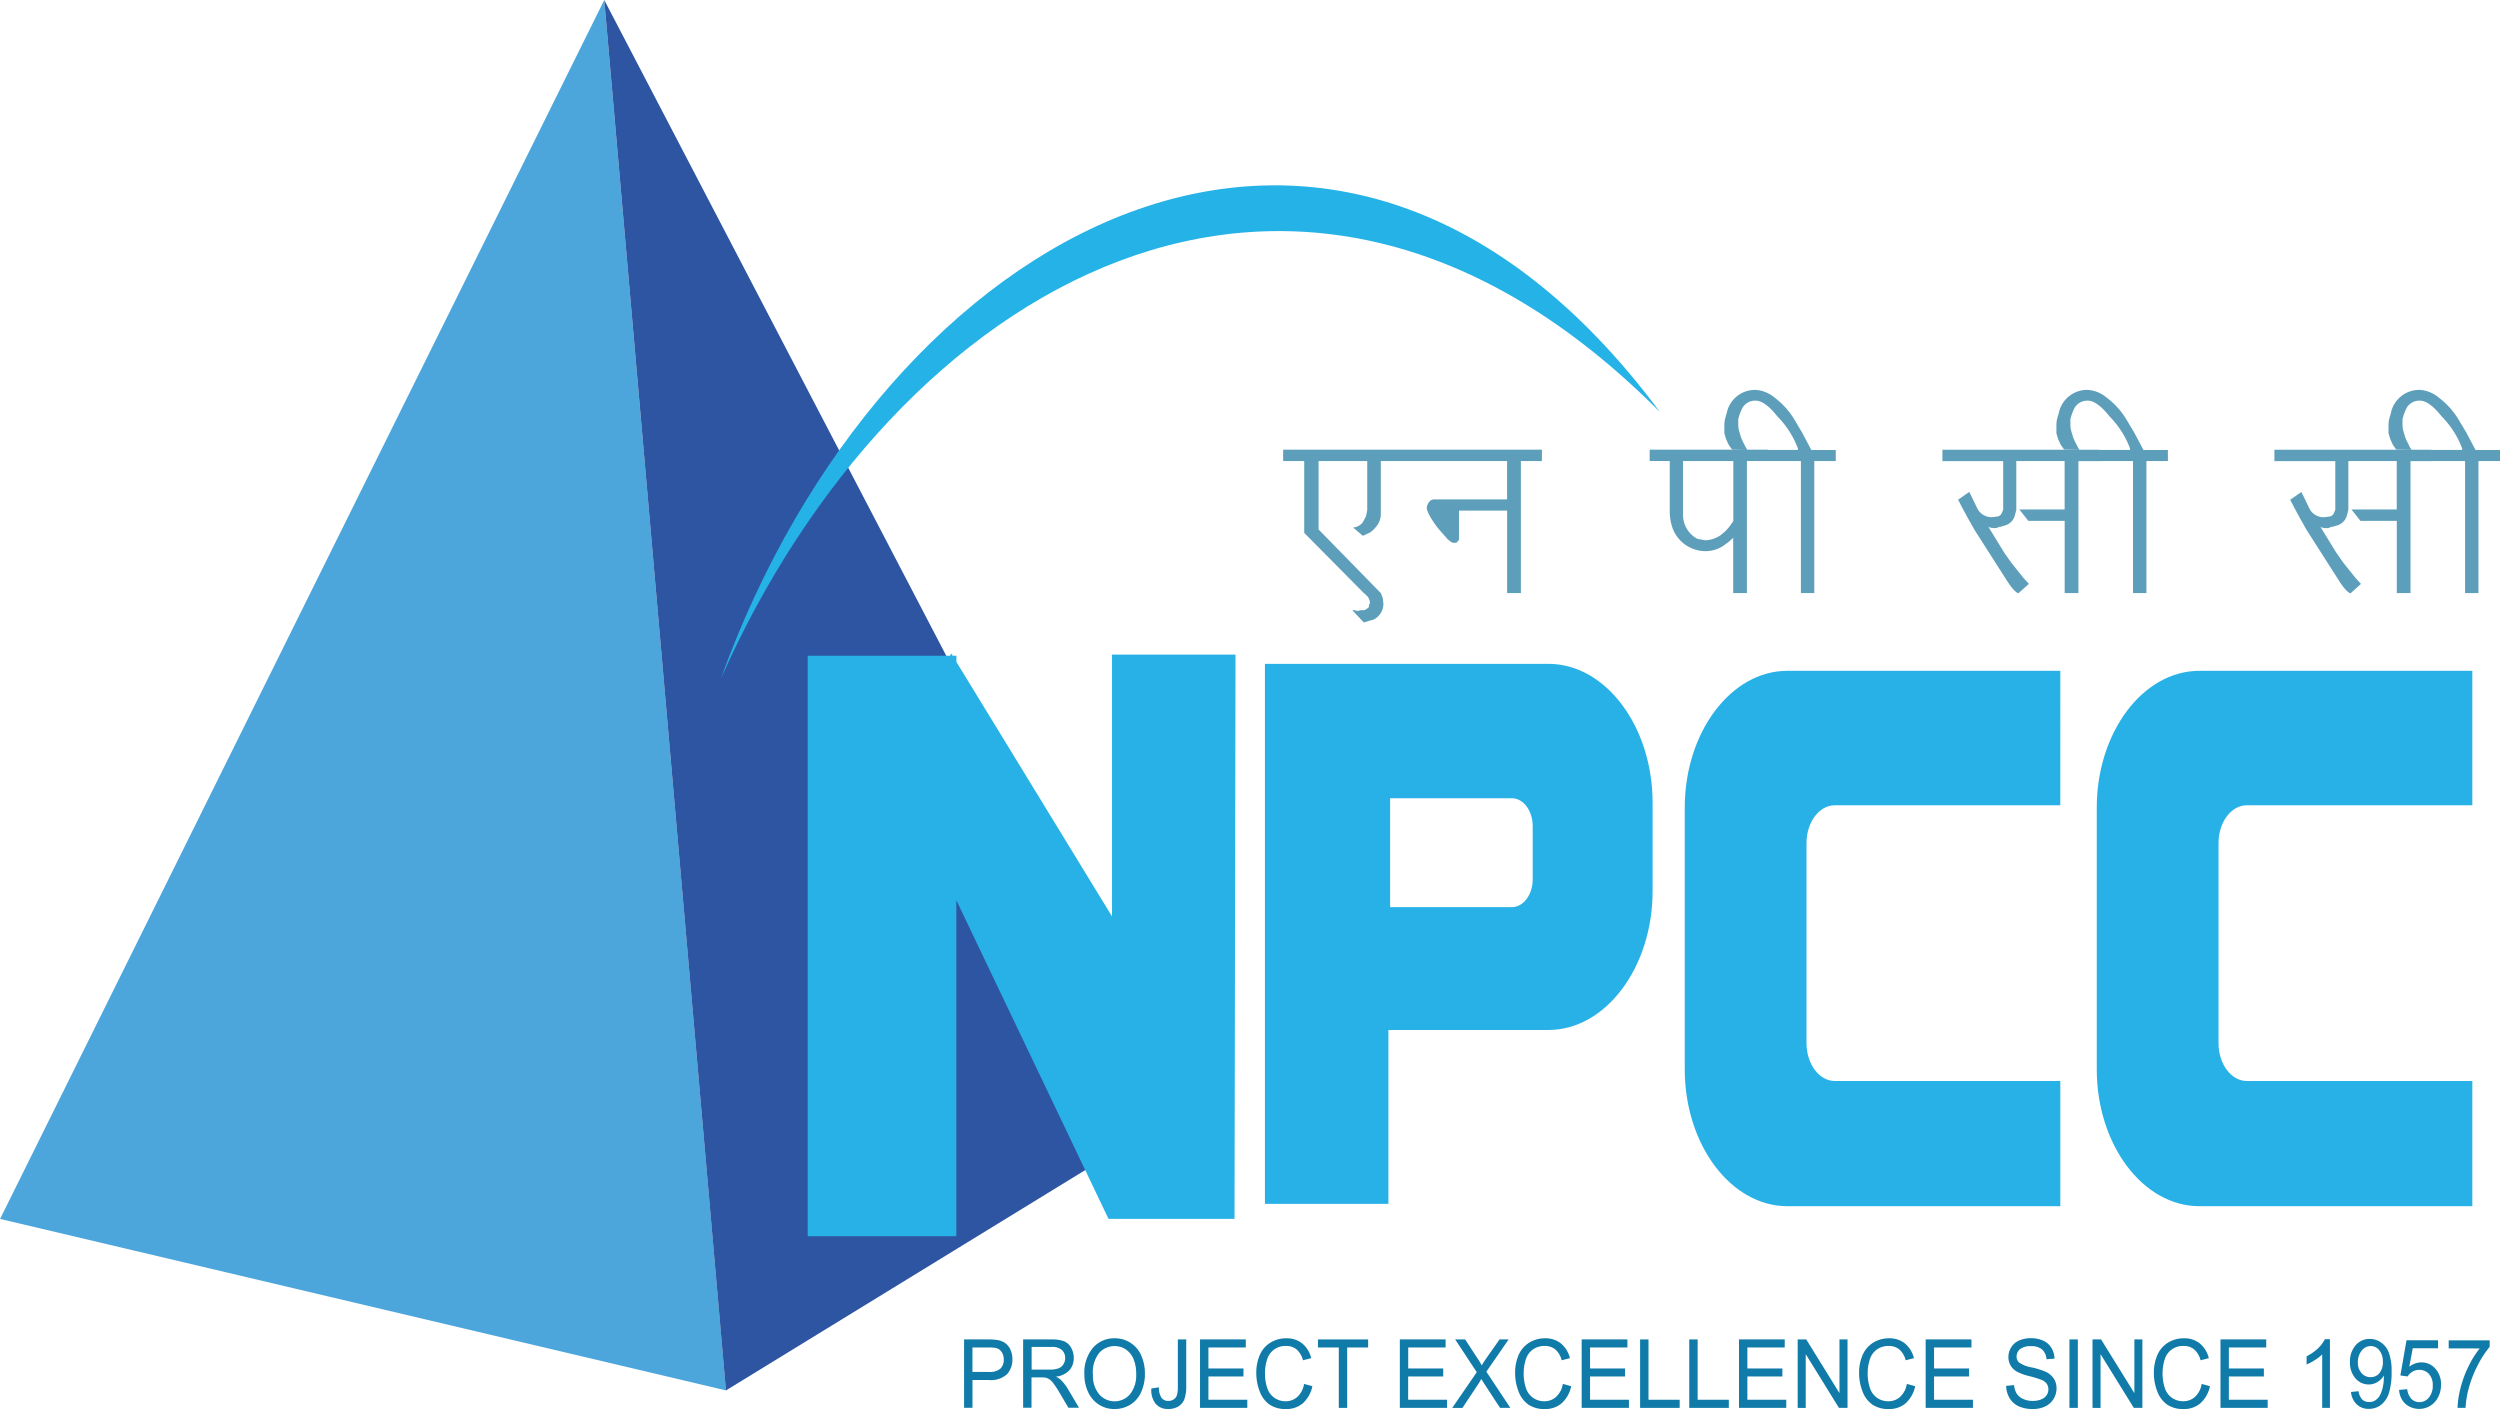 <svg xmlns="http://www.w3.org/2000/svg" xmlns:xlink="http://www.w3.org/1999/xlink" width="145.777" height="82.166" viewBox="0 0 145.777 82.166">
  <defs>
    <clipPath id="clip-path">
      <path id="Path_19700" data-name="Path 19700" d="M115.95,62.116h0c10.133-22.888,33.557-36.905,54.764-15.566C151.83,21.114,125.446,35.743,115.95,62.116Z" transform="translate(-115.95 -33.334)"/>
    </clipPath>
    <linearGradient id="linear-gradient" x1="-0.69" y1="2.492" x2="-0.689" y2="2.492" gradientUnits="objectBoundingBox">
      <stop offset="0" stop-color="#5e9eb9"/>
      <stop offset="1" stop-color="#25b2e7"/>
    </linearGradient>
  </defs>
  <g id="npcc_LOGO" data-name="npcc LOGO" transform="translate(-2.47 -4.15)">
    <path id="Path_19697" data-name="Path 19697" d="M37.705,4.15l7.1,81.077-42.331-10L37.705,4.15" fill="#4ca6dc" fill-rule="evenodd"/>
    <path id="Path_19698" data-name="Path 19698" d="M97.61,4.15l33.757,64.726L104.706,85.227Z" transform="translate(-59.905)" fill="#2e55a2" fill-rule="evenodd"/>
    <g id="Group_44771" data-name="Group 44771" transform="translate(44.497 14.958)">
      <g id="Group_44770" data-name="Group 44770" clip-path="url(#clip-path)">
        <path id="Path_19699" data-name="Path 19699" d="M96.577-57.64,63.29-6.935,116.854,28.23l33.287-50.7L96.577-57.64" transform="translate(-82.793 23.948)" fill="url(#linear-gradient)"/>
      </g>
    </g>
    <path id="Path_19701" data-name="Path 19701" d="M354.5,109.77H338.581c-3.289,0-5.981,3.589-5.981,7.974v15.27c0,4.385,2.692,7.974,5.981,7.974H354.5v-7.3H341.348c-.907,0-1.648-.989-1.648-2.2V119.81c0-1.211.741-2.2,1.648-2.2H354.5Z" transform="translate(-207.866 -66.504)" fill="#28b1e6" fill-rule="evenodd"/>
    <path id="Path_19702" data-name="Path 19702" d="M289.629,109.77H273.711c-3.289,0-5.981,3.589-5.981,7.974v15.27c0,4.385,2.692,7.974,5.981,7.974h15.918v-7.3H276.478c-.907,0-1.648-.989-1.648-2.2V119.81c0-1.211.741-2.2,1.648-2.2h13.151Z" transform="translate(-167.021 -66.504)" fill="#28b1e6" fill-rule="evenodd"/>
    <path id="Path_19703" data-name="Path 19703" d="M208.93,116.507h7.1c.67,0,1.215.73,1.215,1.622v3.107c0,.893-.548,1.622-1.215,1.622h-7.1Zm-7.3-7.837h16.525c3.344,0,6.081,3.648,6.081,8.107v5.137c0,4.459-2.737,8.107-6.081,8.107H208.83v10.137h-7.2V108.67Z" transform="translate(-125.401 -65.811)" fill="#28b1e6" fill-rule="evenodd"/>
    <path id="Path_19704" data-name="Path 19704" d="M129.64,107.163h8.3l.067-.133.085.133h.219v.363l9.074,14.84V107.1h7.2L154.528,140H147.18l-8.874-18.581v19.592H129.64Z" transform="translate(-80.072 -64.778)" fill="#28b1e6" fill-rule="evenodd"/>
    <path id="Path_19705" data-name="Path 19705" d="M274.2,69.688v7.7h-.781v-7.7h-2.485V69.04h2.307l.015-.067a5.3,5.3,0,0,0-1.207-1.892c-.481-.607-.907-.915-1.267-.915a.86.86,0,0,0-.756.4,2.885,2.885,0,0,0-.256.681v.307a1.431,1.431,0,0,0,.052.389q.05.178.089.3a1.822,1.822,0,0,0,.081.218l.2.4.1.163-.893-.015-.185-.259-.152-.326-.107-.356V67.71a2.75,2.75,0,0,1,.015-.356,3.812,3.812,0,0,1,.118-.437,1.68,1.68,0,0,1,1.667-1.378,1.871,1.871,0,0,1,1.111.437,4.454,4.454,0,0,1,1.185,1.315l.437.73.541,1.022h1.426v.648H274.2Zm-3.963,0v7.7h-.8V73.177h-2.118l-.526-.667h2.641V69.688h-2.822v2.848l-.093.356a.831.831,0,0,1-.5.53l-.322.1a.225.225,0,0,0-.181.056l-.152.026-.17-.015a.446.446,0,0,1-.211-.067l.933,1.522.4.567.718.9.315.341-.615.552c-.181-.067-.418-.341-.722-.826l-1.833-2.87-.418-.744-.27-.5-.27-.518.652-.456.441.907a.927.927,0,0,0,.9.567l.337-.044a.365.365,0,0,0,.2-.156l.1-.233V69.692H262.3v-.663h9.155v.663h-1.222Zm-15.4,0v7.7h-.781v-7.7h-2.181V69.04h2l.015-.067a5.3,5.3,0,0,0-1.207-1.892c-.481-.607-.907-.915-1.267-.915a.86.86,0,0,0-.756.4,2.881,2.881,0,0,0-.256.681v.307a1.431,1.431,0,0,0,.052.389c.033.119.067.219.089.3a1.825,1.825,0,0,0,.081.218l.2.4.1.163-.893-.015-.185-.259-.152-.326-.107-.356V67.71a2.756,2.756,0,0,1,.015-.356,3.82,3.82,0,0,1,.119-.437,1.68,1.68,0,0,1,1.667-1.378,1.871,1.871,0,0,1,1.111.437,4.454,4.454,0,0,1,1.185,1.315l.437.73.541,1.022h1.426v.648h-1.255Zm-3.966,0v7.7h-.8V73.177h-2.118l-.526-.667h2.641V69.688H247.25v2.848l-.093.356a.831.831,0,0,1-.5.53l-.322.1a.225.225,0,0,0-.181.056L246,73.6l-.17-.015a.446.446,0,0,1-.211-.067l.933,1.522.4.567.718.9.315.341-.615.552c-.181-.067-.419-.341-.722-.826l-1.833-2.87-.419-.744-.27-.5-.27-.518.652-.456.441.907a.927.927,0,0,0,.9.567l.337-.044a.365.365,0,0,0,.2-.156l.1-.233V69.692h-3.544v-.663h9.155v.663h-1.222Zm-15.4,0v7.7h-.781v-7.7h-2.463V69.04h2.281l.015-.067a5.3,5.3,0,0,0-1.207-1.892c-.481-.607-.907-.915-1.267-.915a.86.86,0,0,0-.756.4,2.882,2.882,0,0,0-.256.681v.307a1.431,1.431,0,0,0,.052.389c.033.119.067.219.089.3a1.825,1.825,0,0,0,.081.218l.2.4.1.163-.889-.015-.185-.259-.152-.326-.107-.356V67.71a2.76,2.76,0,0,1,.015-.356,3.827,3.827,0,0,1,.119-.437,1.68,1.68,0,0,1,1.667-1.378,1.871,1.871,0,0,1,1.111.437,4.454,4.454,0,0,1,1.185,1.315l.433.73.541,1.022h1.426v.648h-1.252Zm-4.729,0h-2.926V72.8a1.579,1.579,0,0,0,.841,1.426l.452.081a1.668,1.668,0,0,0,.915-.307l.285-.244.2-.226.241-.341v-3.5Zm.8,0v7.7h-.8V74.165l-.27.244-.2.144a1.879,1.879,0,0,1-1.141.389,2.053,2.053,0,0,1-1.937-1.378,3.016,3.016,0,0,1-.152-.878v-3h-1.17v-.663h6.892v.663Zm-13.181,0v7.7h-.8V72.577h-2.807V74.2a.234.234,0,0,1-.015.1,1.479,1.479,0,0,1-.144.156h-.174c-.059,0-.17-.07-.33-.211l-.556-.633a5.513,5.513,0,0,1-.481-.715,1.775,1.775,0,0,1-.181-.437.615.615,0,0,1,.241-.485l.133-.052h4.311V69.688H210.6v-.663h8.988v.663Zm-8.166,0v3.048a1.161,1.161,0,0,1-.315.826,1.206,1.206,0,0,1-.344.307l-.389.178-.57-.485a.773.773,0,0,0,.57-.307l.181-.341.074-.356v-2.87h-2.837v3.989l3.633,3.715.111.293.037.341a1.047,1.047,0,0,1-.57.907l-.241.067-.33.1-.674-.715h.107l.241.048.093-.048h.256l.137-.067.137-.115v-.1l.059-.137a.629.629,0,0,0-.215-.456l-.044-.048-.074-.052-3.5-3.533V69.688H204.5v-.663h6.711v.663Z" transform="translate(-127.208 -38.654)" fill="#5d9eba"/>
    <path id="Path_19706" data-name="Path 19706" d="M154.749,216.936h.955a.954.954,0,0,0,.67-.189.707.707,0,0,0,.2-.537.741.741,0,0,0-.119-.43.546.546,0,0,0-.307-.233,1.975,1.975,0,0,0-.456-.037h-.944v1.426Zm-.489,2.1V215.04h1.393a3.038,3.038,0,0,1,.559.037,1.1,1.1,0,0,1,.456.185.958.958,0,0,1,.3.385,1.325,1.325,0,0,1,.111.544,1.289,1.289,0,0,1-.3.863,1.377,1.377,0,0,1-1.081.352h-.948v1.622h-.485Z" transform="translate(-95.574 -132.787)" fill="#107ba8"/>
    <path id="Path_19707" data-name="Path 19707" d="M164.049,216.8H165.1a1.5,1.5,0,0,0,.522-.074.58.58,0,0,0,.289-.241.679.679,0,0,0,.1-.359.622.622,0,0,0-.189-.467.837.837,0,0,0-.6-.181h-1.167V216.8Zm-.489,2.23V215.04H165.2a2.037,2.037,0,0,1,.748.107.842.842,0,0,1,.411.378,1.189,1.189,0,0,1,.152.6,1.038,1.038,0,0,1-.256.715,1.256,1.256,0,0,1-.785.37,1.278,1.278,0,0,1,.3.2,2.728,2.728,0,0,1,.407.53l.641,1.085H166.2l-.489-.83a6.451,6.451,0,0,0-.352-.548,1.183,1.183,0,0,0-.248-.267.765.765,0,0,0-.222-.107,1.5,1.5,0,0,0-.274-.019h-.567v1.77h-.485Z" transform="translate(-101.43 -132.787)" fill="#107ba8"/>
    <path id="Path_19708" data-name="Path 19708" d="M173.7,216.976a1.675,1.675,0,0,0,.359,1.137,1.188,1.188,0,0,0,1.807,0,1.793,1.793,0,0,0,.356-1.189,2.228,2.228,0,0,0-.152-.852,1.257,1.257,0,0,0-.444-.563,1.144,1.144,0,0,0-.659-.2,1.206,1.206,0,0,0-.893.385,1.8,1.8,0,0,0-.374,1.285m-.5-.007a2.272,2.272,0,0,1,.493-1.555,1.624,1.624,0,0,1,1.274-.563,1.659,1.659,0,0,1,1.548,1,2.534,2.534,0,0,1,.215,1.07,2.5,2.5,0,0,1-.226,1.085,1.641,1.641,0,0,1-.641.726,1.735,1.735,0,0,1-.9.244,1.651,1.651,0,0,1-.933-.27,1.705,1.705,0,0,1-.622-.744A2.388,2.388,0,0,1,173.2,216.968Z" transform="translate(-107.5 -132.667)" fill="#107ba8"/>
    <path id="Path_19709" data-name="Path 19709" d="M183.749,217.893l.441-.067a1.056,1.056,0,0,0,.159.626.488.488,0,0,0,.389.167.538.538,0,0,0,.318-.093.463.463,0,0,0,.185-.248,1.774,1.774,0,0,0,.052-.5V215.03h.489v2.718a2.164,2.164,0,0,1-.111.778.841.841,0,0,1-.356.419,1.1,1.1,0,0,1-.57.144.924.924,0,0,1-.744-.3,1.279,1.279,0,0,1-.252-.893" transform="translate(-114.142 -132.78)" fill="#107ba8"/>
    <path id="Path_19710" data-name="Path 19710" d="M191.41,219.032V215.04h2.67v.47H191.9v1.222h2.044v.467H191.9v1.359h2.267v.474Z" transform="translate(-118.966 -132.787)" fill="#107ba8"/>
    <path id="Path_19711" data-name="Path 19711" d="M203.058,217.513l.489.133a1.842,1.842,0,0,1-.552.993,1.463,1.463,0,0,1-.978.341,1.66,1.66,0,0,1-.97-.263,1.622,1.622,0,0,1-.57-.763,2.923,2.923,0,0,1-.2-1.07,2.562,2.562,0,0,1,.218-1.089,1.573,1.573,0,0,1,.626-.7,1.738,1.738,0,0,1,.9-.241,1.435,1.435,0,0,1,.933.3,1.6,1.6,0,0,1,.526.859l-.481.122a1.235,1.235,0,0,0-.374-.633.937.937,0,0,0-.615-.2,1.1,1.1,0,0,0-1.111.811,2.547,2.547,0,0,0-.115.767,2.577,2.577,0,0,0,.137.889,1.1,1.1,0,0,0,.426.567,1.128,1.128,0,0,0,.626.189,1.01,1.01,0,0,0,.7-.256,1.306,1.306,0,0,0,.389-.756" transform="translate(-124.551 -132.667)" fill="#107ba8"/>
    <path id="Path_19712" data-name="Path 19712" d="M211.195,219.032V215.51H209.98v-.47h2.926v.47h-1.222v3.522Z" transform="translate(-130.659 -132.787)" fill="#107ba8"/>
    <path id="Path_19713" data-name="Path 19713" d="M222.87,219.032V215.04h2.67v.47h-2.181v1.222H225.4v.467h-2.044v1.359h2.267v.474Z" transform="translate(-138.775 -132.787)" fill="#107ba8"/>
    <path id="Path_19714" data-name="Path 19714" d="M231.12,219.032l1.43-2.081-1.259-1.911h.581l.67,1.026a5.363,5.363,0,0,1,.3.489c.081-.144.181-.3.293-.456l.744-1.059h.53l-1.3,1.881,1.4,2.111h-.6l-.93-1.422c-.052-.081-.107-.17-.163-.267q-.122.217-.178.3l-.926,1.393h-.585Z" transform="translate(-143.969 -132.787)" fill="#107ba8"/>
    <path id="Path_19715" data-name="Path 19715" d="M243.808,217.513l.489.133a1.842,1.842,0,0,1-.552.993,1.462,1.462,0,0,1-.978.341,1.66,1.66,0,0,1-.97-.263,1.622,1.622,0,0,1-.57-.763,2.923,2.923,0,0,1-.2-1.07,2.562,2.562,0,0,1,.218-1.089,1.573,1.573,0,0,1,.626-.7,1.735,1.735,0,0,1,.893-.241,1.435,1.435,0,0,1,.933.3,1.6,1.6,0,0,1,.526.859l-.481.122a1.235,1.235,0,0,0-.374-.633.937.937,0,0,0-.615-.2,1.145,1.145,0,0,0-.711.219,1.134,1.134,0,0,0-.4.593,2.546,2.546,0,0,0-.115.767,2.577,2.577,0,0,0,.137.889,1.1,1.1,0,0,0,.426.567,1.128,1.128,0,0,0,.626.189,1.01,1.01,0,0,0,.7-.256,1.288,1.288,0,0,0,.393-.756" transform="translate(-150.209 -132.667)" fill="#107ba8"/>
    <path id="Path_19716" data-name="Path 19716" d="M251.5,219.032V215.04h2.667v.47h-2.178v1.222h2.041v.467h-2.041v1.359h2.267v.474Z" transform="translate(-156.802 -132.787)" fill="#107ba8"/>
    <path id="Path_19717" data-name="Path 19717" d="M260.7,219.032V215.04h.489v3.518h1.818v.474Z" transform="translate(-162.594 -132.787)" fill="#107ba8"/>
    <path id="Path_19718" data-name="Path 19718" d="M268.44,219.032V215.04h.489v3.518h1.818v.474Z" transform="translate(-167.468 -132.787)" fill="#107ba8"/>
    <path id="Path_19719" data-name="Path 19719" d="M276.27,219.032V215.04h2.667v.47h-2.178v1.222H278.8v.467h-2.041v1.359h2.267v.474Z" transform="translate(-172.398 -132.787)" fill="#107ba8"/>
    <path id="Path_19720" data-name="Path 19720" d="M285.51,219.032V215.04h.5l1.937,3.133V215.04h.47v3.992h-.5L285.98,215.9v3.137Z" transform="translate(-178.216 -132.787)" fill="#107ba8"/>
    <path id="Path_19721" data-name="Path 19721" d="M297.968,217.513l.489.133a1.842,1.842,0,0,1-.552.993,1.463,1.463,0,0,1-.978.341,1.66,1.66,0,0,1-.97-.263,1.622,1.622,0,0,1-.57-.763,2.923,2.923,0,0,1-.2-1.07,2.562,2.562,0,0,1,.219-1.089,1.573,1.573,0,0,1,.626-.7,1.735,1.735,0,0,1,.893-.241,1.435,1.435,0,0,1,.933.3,1.6,1.6,0,0,1,.526.859l-.481.122a1.235,1.235,0,0,0-.374-.633.937.937,0,0,0-.615-.2,1.145,1.145,0,0,0-.711.219,1.133,1.133,0,0,0-.4.593,2.545,2.545,0,0,0-.115.767,2.578,2.578,0,0,0,.137.889,1.1,1.1,0,0,0,.426.567,1.128,1.128,0,0,0,.626.189,1.01,1.01,0,0,0,.7-.256,1.288,1.288,0,0,0,.393-.756" transform="translate(-184.311 -132.667)" fill="#107ba8"/>
    <path id="Path_19722" data-name="Path 19722" d="M305.66,219.032V215.04h2.67v.47h-2.181v1.222h2.041v.467h-2.041v1.359h2.267v.474Z" transform="translate(-190.903 -132.787)" fill="#107ba8"/>
    <path id="Path_19723" data-name="Path 19723" d="M318.34,217.634l.459-.044a1.207,1.207,0,0,0,.152.493.866.866,0,0,0,.37.311,1.325,1.325,0,0,0,.567.118,1.271,1.271,0,0,0,.493-.089.683.683,0,0,0,.318-.248.6.6,0,0,0,.1-.341.56.56,0,0,0-.1-.33.74.74,0,0,0-.333-.233,6.643,6.643,0,0,0-.656-.2,3.224,3.224,0,0,1-.711-.248,1.039,1.039,0,0,1-.4-.37.982.982,0,0,1-.13-.5,1.054,1.054,0,0,1,.159-.563,1.024,1.024,0,0,1,.463-.4,1.678,1.678,0,0,1,.678-.137,1.728,1.728,0,0,1,.726.144,1.088,1.088,0,0,1,.481.419,1.288,1.288,0,0,1,.181.63l-.467.037a.841.841,0,0,0-.256-.57.937.937,0,0,0-.644-.193.979.979,0,0,0-.644.174.551.551,0,0,0-.2.422.472.472,0,0,0,.144.356,1.841,1.841,0,0,0,.737.285,4.448,4.448,0,0,1,.818.256,1.167,1.167,0,0,1,.478.407,1.039,1.039,0,0,1,.152.567,1.165,1.165,0,0,1-.167.6,1.146,1.146,0,0,1-.485.441,1.591,1.591,0,0,1-.711.156,1.957,1.957,0,0,1-.841-.159,1.2,1.2,0,0,1-.533-.474,1.45,1.45,0,0,1-.2-.722" transform="translate(-198.887 -132.673)" fill="#107ba8"/>
    <rect id="Rectangle_9447" data-name="Rectangle 9447" width="0.489" height="3.992" transform="translate(123.141 82.253)" fill="#107ba8"/>
    <path id="Path_19724" data-name="Path 19724" d="M331.93,219.032V215.04h.5l1.941,3.133V215.04h.467v3.992h-.5L332.4,215.9v3.137Z" transform="translate(-207.444 -132.787)" fill="#107ba8"/>
    <path id="Path_19725" data-name="Path 19725" d="M344.378,217.513l.489.133a1.842,1.842,0,0,1-.552.993,1.462,1.462,0,0,1-.978.341,1.66,1.66,0,0,1-.97-.263,1.622,1.622,0,0,1-.57-.763,2.923,2.923,0,0,1-.2-1.07,2.562,2.562,0,0,1,.219-1.089,1.573,1.573,0,0,1,.626-.7,1.738,1.738,0,0,1,.9-.241,1.435,1.435,0,0,1,.933.3,1.6,1.6,0,0,1,.526.859l-.481.122a1.235,1.235,0,0,0-.374-.633.937.937,0,0,0-.615-.2,1.1,1.1,0,0,0-1.111.811,2.547,2.547,0,0,0-.115.767,2.577,2.577,0,0,0,.137.889,1.1,1.1,0,0,0,.426.567,1.128,1.128,0,0,0,.626.189,1.01,1.01,0,0,0,.7-.256,1.285,1.285,0,0,0,.389-.756" transform="translate(-213.533 -132.667)" fill="#107ba8"/>
    <path id="Path_19726" data-name="Path 19726" d="M352.08,219.032V215.04h2.667v.47h-2.178v1.222h2.041v.467h-2.041v1.359h2.263v.474Z" transform="translate(-220.132 -132.787)" fill="#107ba8"/>
    <path id="Path_19727" data-name="Path 19727" d="M367,219.007h-.452v-3.122a2.282,2.282,0,0,1-.43.337,3.034,3.034,0,0,1-.478.252V216a2.821,2.821,0,0,0,.667-.467,1.945,1.945,0,0,0,.4-.533H367v4.007Z" transform="translate(-228.67 -132.762)" fill="#107ba8"/>
    <path id="Path_19728" data-name="Path 19728" d="M374.366,216.3a1,1,0,0,0-.207-.67.629.629,0,0,0-.5-.248.67.67,0,0,0-.526.267,1.044,1.044,0,0,0-.222.693.88.88,0,0,0,.215.618.67.67,0,0,0,.526.237.65.65,0,0,0,.518-.237,1.014,1.014,0,0,0,.2-.659m-1.855,1.759.437-.044a.846.846,0,0,0,.211.481.551.551,0,0,0,.4.148.644.644,0,0,0,.367-.1.814.814,0,0,0,.259-.278,1.8,1.8,0,0,0,.17-.467,2.707,2.707,0,0,0,.067-.6c0-.022,0-.056,0-.1a1.1,1.1,0,0,1-.37.378.952.952,0,0,1-.511.144,1,1,0,0,1-.778-.359,1.385,1.385,0,0,1-.318-.948,1.426,1.426,0,0,1,.33-.978,1.063,1.063,0,0,1,.83-.37,1.118,1.118,0,0,1,.659.211,1.279,1.279,0,0,1,.452.6,3.15,3.15,0,0,1,.156,1.122,3.992,3.992,0,0,1-.152,1.218,1.408,1.408,0,0,1-.459.689,1.12,1.12,0,0,1-.711.237.98.98,0,0,1-.707-.259A1.127,1.127,0,0,1,372.51,218.062Z" transform="translate(-232.951 -132.743)" fill="#107ba8"/>
    <path id="Path_19729" data-name="Path 19729" d="M380.19,218.066l.478-.044a.992.992,0,0,0,.244.567.646.646,0,0,0,.467.189.692.692,0,0,0,.552-.267,1.053,1.053,0,0,0,.226-.707.943.943,0,0,0-.219-.663.729.729,0,0,0-.57-.244.78.78,0,0,0-.674.385l-.426-.059.359-2.052h1.837v.467H380.99l-.2,1.074a1.15,1.15,0,0,1,.7-.252,1.067,1.067,0,0,1,.815.363,1.319,1.319,0,0,1,.333.93,1.518,1.518,0,0,1-.293.937,1.235,1.235,0,0,1-1.792.181,1.214,1.214,0,0,1-.359-.8" transform="translate(-237.831 -132.869)" fill="#107ba8"/>
    <path id="Path_19730" data-name="Path 19730" d="M388.01,215.65v-.47H390.4v.381a5.659,5.659,0,0,0-.7,1.078,6.776,6.776,0,0,0-.533,1.381,5.431,5.431,0,0,0-.174,1.1h-.467a5.257,5.257,0,0,1,.17-1.137,6.364,6.364,0,0,1,.47-1.285,5.455,5.455,0,0,1,.652-1.044Z" transform="translate(-242.755 -132.875)" fill="#107ba8"/>
  </g>
</svg>

